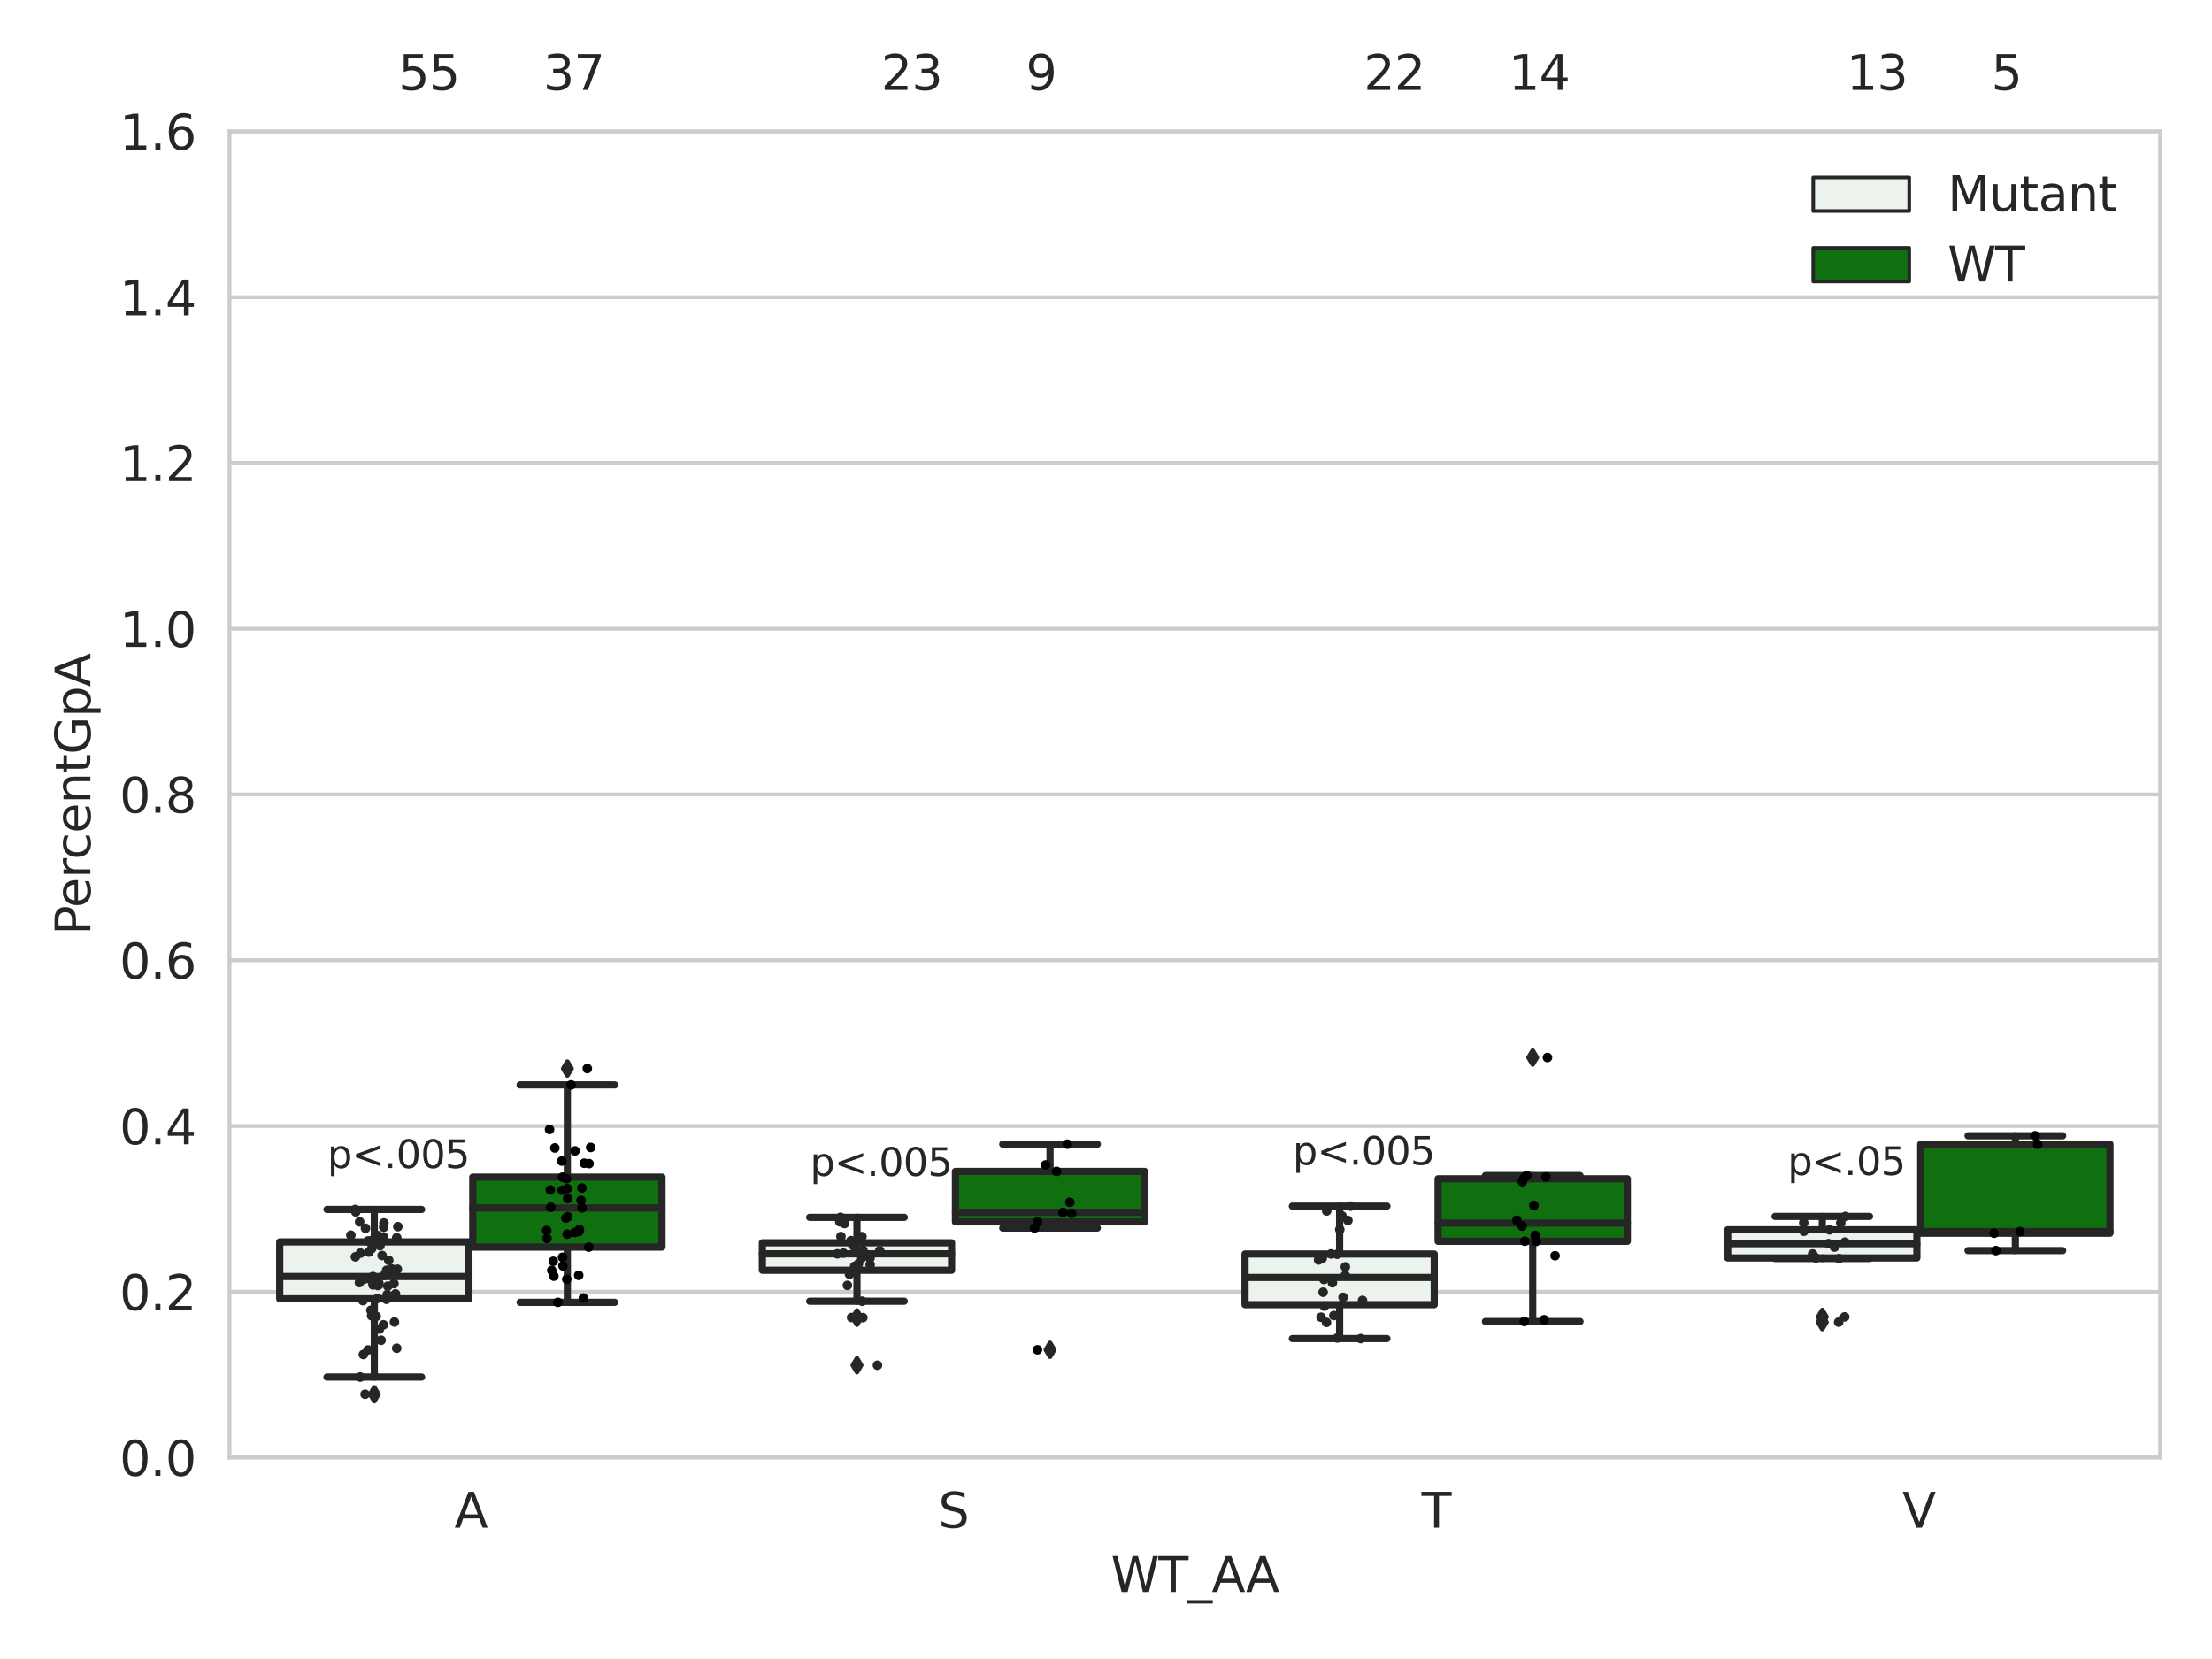 <?xml version="1.0" encoding="utf-8" standalone="no"?>
<!DOCTYPE svg PUBLIC "-//W3C//DTD SVG 1.1//EN"
  "http://www.w3.org/Graphics/SVG/1.1/DTD/svg11.dtd">
<svg xmlns:xlink="http://www.w3.org/1999/xlink" width="460.8pt" height="345.6pt" viewBox="0 0 460.8 345.6" xmlns="http://www.w3.org/2000/svg" version="1.1">
 <defs>
  <style type="text/css">*{stroke-linejoin: round; stroke-linecap: butt}</style>
 </defs>
 <g id="figure_1">
  <g id="patch_1">
   <path d="M 0 345.6 
L 460.8 345.6 
L 460.8 0 
L 0 0 
z
" style="fill: #ffffff"/>
  </g>
  <g id="axes_1">
   <g id="patch_2">
    <path d="M 47.81 303.64 
L 450 303.64 
L 450 27.364 
L 47.81 27.364 
z
" style="fill: #ffffff"/>
   </g>
   <g id="matplotlib.axis_1">
    <g id="xtick_1">
     <g id="text_1">
      <!-- A -->
      <g style="fill: #262626" transform="translate(94.663 318.238)scale(0.1 -0.1)">
       <defs>
        <path id="DejaVuSans-41" d="M 2188 4044 
L 1331 1722 
L 3047 1722 
L 2188 4044 
z
M 1831 4666 
L 2547 4666 
L 4325 0 
L 3669 0 
L 3244 1197 
L 1141 1197 
L 716 0 
L 50 0 
L 1831 4666 
z
" transform="scale(0.016)"/>
       </defs>
       <use xlink:href="#DejaVuSans-41"/>
      </g>
     </g>
    </g>
    <g id="xtick_2">
     <g id="text_2">
      <!-- S -->
      <g style="fill: #262626" transform="translate(195.457 318.238)scale(0.1 -0.1)">
       <defs>
        <path id="DejaVuSans-53" d="M 3425 4513 
L 3425 3897 
Q 3066 4069 2747 4153 
Q 2428 4238 2131 4238 
Q 1616 4238 1336 4038 
Q 1056 3838 1056 3469 
Q 1056 3159 1242 3001 
Q 1428 2844 1947 2747 
L 2328 2669 
Q 3034 2534 3370 2195 
Q 3706 1856 3706 1288 
Q 3706 609 3251 259 
Q 2797 -91 1919 -91 
Q 1588 -91 1214 -16 
Q 841 59 441 206 
L 441 856 
Q 825 641 1194 531 
Q 1563 422 1919 422 
Q 2459 422 2753 634 
Q 3047 847 3047 1241 
Q 3047 1584 2836 1778 
Q 2625 1972 2144 2069 
L 1759 2144 
Q 1053 2284 737 2584 
Q 422 2884 422 3419 
Q 422 4038 858 4394 
Q 1294 4750 2059 4750 
Q 2388 4750 2728 4690 
Q 3069 4631 3425 4513 
z
" transform="scale(0.016)"/>
       </defs>
       <use xlink:href="#DejaVuSans-53"/>
      </g>
     </g>
    </g>
    <g id="xtick_3">
     <g id="text_3">
      <!-- T -->
      <g style="fill: #262626" transform="translate(296.125 318.238)scale(0.1 -0.1)">
       <defs>
        <path id="DejaVuSans-54" d="M -19 4666 
L 3928 4666 
L 3928 4134 
L 2272 4134 
L 2272 0 
L 1638 0 
L 1638 4134 
L -19 4134 
L -19 4666 
z
" transform="scale(0.016)"/>
       </defs>
       <use xlink:href="#DejaVuSans-54"/>
      </g>
     </g>
    </g>
    <g id="xtick_4">
     <g id="text_4">
      <!-- V -->
      <g style="fill: #262626" transform="translate(396.306 318.238)scale(0.1 -0.1)">
       <defs>
        <path id="DejaVuSans-56" d="M 1831 0 
L 50 4666 
L 709 4666 
L 2188 738 
L 3669 4666 
L 4325 4666 
L 2547 0 
L 1831 0 
z
" transform="scale(0.016)"/>
       </defs>
       <use xlink:href="#DejaVuSans-56"/>
      </g>
     </g>
    </g>
    <g id="text_5">
     <!-- WT_AA -->
     <g style="fill: #262626" transform="translate(231.429 331.638)scale(0.1 -0.1)">
      <defs>
       <path id="DejaVuSans-57" d="M 213 4666 
L 850 4666 
L 1831 722 
L 2809 4666 
L 3519 4666 
L 4500 722 
L 5478 4666 
L 6119 4666 
L 4947 0 
L 4153 0 
L 3169 4050 
L 2175 0 
L 1381 0 
L 213 4666 
z
" transform="scale(0.016)"/>
       <path id="DejaVuSans-5f" d="M 3263 -1063 
L 3263 -1509 
L -63 -1509 
L -63 -1063 
L 3263 -1063 
z
" transform="scale(0.016)"/>
      </defs>
      <use xlink:href="#DejaVuSans-57"/>
      <use xlink:href="#DejaVuSans-54" x="98.877"/>
      <use xlink:href="#DejaVuSans-5f" x="159.961"/>
      <use xlink:href="#DejaVuSans-41" x="209.961"/>
      <use xlink:href="#DejaVuSans-41" x="281.119"/>
     </g>
    </g>
   </g>
   <g id="matplotlib.axis_2">
    <g id="ytick_1">
     <g id="line2d_1">
      <path d="M 47.81 303.64 
L 450 303.64 
" clip-path="url(#p9a61f84012)" style="fill: none; stroke: #cccccc; stroke-width: 0.8; stroke-linecap: round"/>
     </g>
     <g id="text_6">
      <!-- 0.0 -->
      <g style="fill: #262626" transform="translate(24.907 307.439)scale(0.1 -0.1)">
       <defs>
        <path id="DejaVuSans-30" d="M 2034 4250 
Q 1547 4250 1301 3770 
Q 1056 3291 1056 2328 
Q 1056 1369 1301 889 
Q 1547 409 2034 409 
Q 2525 409 2770 889 
Q 3016 1369 3016 2328 
Q 3016 3291 2770 3770 
Q 2525 4250 2034 4250 
z
M 2034 4750 
Q 2819 4750 3233 4129 
Q 3647 3509 3647 2328 
Q 3647 1150 3233 529 
Q 2819 -91 2034 -91 
Q 1250 -91 836 529 
Q 422 1150 422 2328 
Q 422 3509 836 4129 
Q 1250 4750 2034 4750 
z
" transform="scale(0.016)"/>
        <path id="DejaVuSans-2e" d="M 684 794 
L 1344 794 
L 1344 0 
L 684 0 
L 684 794 
z
" transform="scale(0.016)"/>
       </defs>
       <use xlink:href="#DejaVuSans-30"/>
       <use xlink:href="#DejaVuSans-2e" x="63.623"/>
       <use xlink:href="#DejaVuSans-30" x="95.41"/>
      </g>
     </g>
    </g>
    <g id="ytick_2">
     <g id="line2d_2">
      <path d="M 47.81 269.105 
L 450 269.105 
" clip-path="url(#p9a61f84012)" style="fill: none; stroke: #cccccc; stroke-width: 0.8; stroke-linecap: round"/>
     </g>
     <g id="text_7">
      <!-- 0.2 -->
      <g style="fill: #262626" transform="translate(24.907 272.905)scale(0.1 -0.1)">
       <defs>
        <path id="DejaVuSans-32" d="M 1228 531 
L 3431 531 
L 3431 0 
L 469 0 
L 469 531 
Q 828 903 1448 1529 
Q 2069 2156 2228 2338 
Q 2531 2678 2651 2914 
Q 2772 3150 2772 3378 
Q 2772 3750 2511 3984 
Q 2250 4219 1831 4219 
Q 1534 4219 1204 4116 
Q 875 4013 500 3803 
L 500 4441 
Q 881 4594 1212 4672 
Q 1544 4750 1819 4750 
Q 2544 4750 2975 4387 
Q 3406 4025 3406 3419 
Q 3406 3131 3298 2873 
Q 3191 2616 2906 2266 
Q 2828 2175 2409 1742 
Q 1991 1309 1228 531 
z
" transform="scale(0.016)"/>
       </defs>
       <use xlink:href="#DejaVuSans-30"/>
       <use xlink:href="#DejaVuSans-2e" x="63.623"/>
       <use xlink:href="#DejaVuSans-32" x="95.41"/>
      </g>
     </g>
    </g>
    <g id="ytick_3">
     <g id="line2d_3">
      <path d="M 47.81 234.571 
L 450 234.571 
" clip-path="url(#p9a61f84012)" style="fill: none; stroke: #cccccc; stroke-width: 0.8; stroke-linecap: round"/>
     </g>
     <g id="text_8">
      <!-- 0.4 -->
      <g style="fill: #262626" transform="translate(24.907 238.37)scale(0.1 -0.1)">
       <defs>
        <path id="DejaVuSans-34" d="M 2419 4116 
L 825 1625 
L 2419 1625 
L 2419 4116 
z
M 2253 4666 
L 3047 4666 
L 3047 1625 
L 3713 1625 
L 3713 1100 
L 3047 1100 
L 3047 0 
L 2419 0 
L 2419 1100 
L 313 1100 
L 313 1709 
L 2253 4666 
z
" transform="scale(0.016)"/>
       </defs>
       <use xlink:href="#DejaVuSans-30"/>
       <use xlink:href="#DejaVuSans-2e" x="63.623"/>
       <use xlink:href="#DejaVuSans-34" x="95.41"/>
      </g>
     </g>
    </g>
    <g id="ytick_4">
     <g id="line2d_4">
      <path d="M 47.81 200.036 
L 450 200.036 
" clip-path="url(#p9a61f84012)" style="fill: none; stroke: #cccccc; stroke-width: 0.8; stroke-linecap: round"/>
     </g>
     <g id="text_9">
      <!-- 0.6 -->
      <g style="fill: #262626" transform="translate(24.907 203.836)scale(0.1 -0.1)">
       <defs>
        <path id="DejaVuSans-36" d="M 2113 2584 
Q 1688 2584 1439 2293 
Q 1191 2003 1191 1497 
Q 1191 994 1439 701 
Q 1688 409 2113 409 
Q 2538 409 2786 701 
Q 3034 994 3034 1497 
Q 3034 2003 2786 2293 
Q 2538 2584 2113 2584 
z
M 3366 4563 
L 3366 3988 
Q 3128 4100 2886 4159 
Q 2644 4219 2406 4219 
Q 1781 4219 1451 3797 
Q 1122 3375 1075 2522 
Q 1259 2794 1537 2939 
Q 1816 3084 2150 3084 
Q 2853 3084 3261 2657 
Q 3669 2231 3669 1497 
Q 3669 778 3244 343 
Q 2819 -91 2113 -91 
Q 1303 -91 875 529 
Q 447 1150 447 2328 
Q 447 3434 972 4092 
Q 1497 4750 2381 4750 
Q 2619 4750 2861 4703 
Q 3103 4656 3366 4563 
z
" transform="scale(0.016)"/>
       </defs>
       <use xlink:href="#DejaVuSans-30"/>
       <use xlink:href="#DejaVuSans-2e" x="63.623"/>
       <use xlink:href="#DejaVuSans-36" x="95.41"/>
      </g>
     </g>
    </g>
    <g id="ytick_5">
     <g id="line2d_5">
      <path d="M 47.81 165.502 
L 450 165.502 
" clip-path="url(#p9a61f84012)" style="fill: none; stroke: #cccccc; stroke-width: 0.8; stroke-linecap: round"/>
     </g>
     <g id="text_10">
      <!-- 0.8 -->
      <g style="fill: #262626" transform="translate(24.907 169.301)scale(0.1 -0.1)">
       <defs>
        <path id="DejaVuSans-38" d="M 2034 2216 
Q 1584 2216 1326 1975 
Q 1069 1734 1069 1313 
Q 1069 891 1326 650 
Q 1584 409 2034 409 
Q 2484 409 2743 651 
Q 3003 894 3003 1313 
Q 3003 1734 2745 1975 
Q 2488 2216 2034 2216 
z
M 1403 2484 
Q 997 2584 770 2862 
Q 544 3141 544 3541 
Q 544 4100 942 4425 
Q 1341 4750 2034 4750 
Q 2731 4750 3128 4425 
Q 3525 4100 3525 3541 
Q 3525 3141 3298 2862 
Q 3072 2584 2669 2484 
Q 3125 2378 3379 2068 
Q 3634 1759 3634 1313 
Q 3634 634 3220 271 
Q 2806 -91 2034 -91 
Q 1263 -91 848 271 
Q 434 634 434 1313 
Q 434 1759 690 2068 
Q 947 2378 1403 2484 
z
M 1172 3481 
Q 1172 3119 1398 2916 
Q 1625 2713 2034 2713 
Q 2441 2713 2670 2916 
Q 2900 3119 2900 3481 
Q 2900 3844 2670 4047 
Q 2441 4250 2034 4250 
Q 1625 4250 1398 4047 
Q 1172 3844 1172 3481 
z
" transform="scale(0.016)"/>
       </defs>
       <use xlink:href="#DejaVuSans-30"/>
       <use xlink:href="#DejaVuSans-2e" x="63.623"/>
       <use xlink:href="#DejaVuSans-38" x="95.41"/>
      </g>
     </g>
    </g>
    <g id="ytick_6">
     <g id="line2d_6">
      <path d="M 47.81 130.967 
L 450 130.967 
" clip-path="url(#p9a61f84012)" style="fill: none; stroke: #cccccc; stroke-width: 0.8; stroke-linecap: round"/>
     </g>
     <g id="text_11">
      <!-- 1.0 -->
      <g style="fill: #262626" transform="translate(24.907 134.767)scale(0.1 -0.1)">
       <defs>
        <path id="DejaVuSans-31" d="M 794 531 
L 1825 531 
L 1825 4091 
L 703 3866 
L 703 4441 
L 1819 4666 
L 2450 4666 
L 2450 531 
L 3481 531 
L 3481 0 
L 794 0 
L 794 531 
z
" transform="scale(0.016)"/>
       </defs>
       <use xlink:href="#DejaVuSans-31"/>
       <use xlink:href="#DejaVuSans-2e" x="63.623"/>
       <use xlink:href="#DejaVuSans-30" x="95.41"/>
      </g>
     </g>
    </g>
    <g id="ytick_7">
     <g id="line2d_7">
      <path d="M 47.81 96.433 
L 450 96.433 
" clip-path="url(#p9a61f84012)" style="fill: none; stroke: #cccccc; stroke-width: 0.8; stroke-linecap: round"/>
     </g>
     <g id="text_12">
      <!-- 1.2 -->
      <g style="fill: #262626" transform="translate(24.907 100.232)scale(0.1 -0.1)">
       <use xlink:href="#DejaVuSans-31"/>
       <use xlink:href="#DejaVuSans-2e" x="63.623"/>
       <use xlink:href="#DejaVuSans-32" x="95.41"/>
      </g>
     </g>
    </g>
    <g id="ytick_8">
     <g id="line2d_8">
      <path d="M 47.81 61.898 
L 450 61.898 
" clip-path="url(#p9a61f84012)" style="fill: none; stroke: #cccccc; stroke-width: 0.8; stroke-linecap: round"/>
     </g>
     <g id="text_13">
      <!-- 1.4 -->
      <g style="fill: #262626" transform="translate(24.907 65.698)scale(0.1 -0.1)">
       <use xlink:href="#DejaVuSans-31"/>
       <use xlink:href="#DejaVuSans-2e" x="63.623"/>
       <use xlink:href="#DejaVuSans-34" x="95.41"/>
      </g>
     </g>
    </g>
    <g id="ytick_9">
     <g id="line2d_9">
      <path d="M 47.81 27.364 
L 450 27.364 
" clip-path="url(#p9a61f84012)" style="fill: none; stroke: #cccccc; stroke-width: 0.8; stroke-linecap: round"/>
     </g>
     <g id="text_14">
      <!-- 1.6 -->
      <g style="fill: #262626" transform="translate(24.907 31.163)scale(0.1 -0.1)">
       <use xlink:href="#DejaVuSans-31"/>
       <use xlink:href="#DejaVuSans-2e" x="63.623"/>
       <use xlink:href="#DejaVuSans-36" x="95.41"/>
      </g>
     </g>
    </g>
    <g id="text_15">
     <!-- PercentGpA -->
     <g style="fill: #262626" transform="translate(18.827 194.779)rotate(-90)scale(0.1 -0.1)">
      <defs>
       <path id="DejaVuSans-50" d="M 1259 4147 
L 1259 2394 
L 2053 2394 
Q 2494 2394 2734 2622 
Q 2975 2850 2975 3272 
Q 2975 3691 2734 3919 
Q 2494 4147 2053 4147 
L 1259 4147 
z
M 628 4666 
L 2053 4666 
Q 2838 4666 3239 4311 
Q 3641 3956 3641 3272 
Q 3641 2581 3239 2228 
Q 2838 1875 2053 1875 
L 1259 1875 
L 1259 0 
L 628 0 
L 628 4666 
z
" transform="scale(0.016)"/>
       <path id="DejaVuSans-65" d="M 3597 1894 
L 3597 1613 
L 953 1613 
Q 991 1019 1311 708 
Q 1631 397 2203 397 
Q 2534 397 2845 478 
Q 3156 559 3463 722 
L 3463 178 
Q 3153 47 2828 -22 
Q 2503 -91 2169 -91 
Q 1331 -91 842 396 
Q 353 884 353 1716 
Q 353 2575 817 3079 
Q 1281 3584 2069 3584 
Q 2775 3584 3186 3129 
Q 3597 2675 3597 1894 
z
M 3022 2063 
Q 3016 2534 2758 2815 
Q 2500 3097 2075 3097 
Q 1594 3097 1305 2825 
Q 1016 2553 972 2059 
L 3022 2063 
z
" transform="scale(0.016)"/>
       <path id="DejaVuSans-72" d="M 2631 2963 
Q 2534 3019 2420 3045 
Q 2306 3072 2169 3072 
Q 1681 3072 1420 2755 
Q 1159 2438 1159 1844 
L 1159 0 
L 581 0 
L 581 3500 
L 1159 3500 
L 1159 2956 
Q 1341 3275 1631 3429 
Q 1922 3584 2338 3584 
Q 2397 3584 2469 3576 
Q 2541 3569 2628 3553 
L 2631 2963 
z
" transform="scale(0.016)"/>
       <path id="DejaVuSans-63" d="M 3122 3366 
L 3122 2828 
Q 2878 2963 2633 3030 
Q 2388 3097 2138 3097 
Q 1578 3097 1268 2742 
Q 959 2388 959 1747 
Q 959 1106 1268 751 
Q 1578 397 2138 397 
Q 2388 397 2633 464 
Q 2878 531 3122 666 
L 3122 134 
Q 2881 22 2623 -34 
Q 2366 -91 2075 -91 
Q 1284 -91 818 406 
Q 353 903 353 1747 
Q 353 2603 823 3093 
Q 1294 3584 2113 3584 
Q 2378 3584 2631 3529 
Q 2884 3475 3122 3366 
z
" transform="scale(0.016)"/>
       <path id="DejaVuSans-6e" d="M 3513 2113 
L 3513 0 
L 2938 0 
L 2938 2094 
Q 2938 2591 2744 2837 
Q 2550 3084 2163 3084 
Q 1697 3084 1428 2787 
Q 1159 2491 1159 1978 
L 1159 0 
L 581 0 
L 581 3500 
L 1159 3500 
L 1159 2956 
Q 1366 3272 1645 3428 
Q 1925 3584 2291 3584 
Q 2894 3584 3203 3211 
Q 3513 2838 3513 2113 
z
" transform="scale(0.016)"/>
       <path id="DejaVuSans-74" d="M 1172 4494 
L 1172 3500 
L 2356 3500 
L 2356 3053 
L 1172 3053 
L 1172 1153 
Q 1172 725 1289 603 
Q 1406 481 1766 481 
L 2356 481 
L 2356 0 
L 1766 0 
Q 1100 0 847 248 
Q 594 497 594 1153 
L 594 3053 
L 172 3053 
L 172 3500 
L 594 3500 
L 594 4494 
L 1172 4494 
z
" transform="scale(0.016)"/>
       <path id="DejaVuSans-47" d="M 3809 666 
L 3809 1919 
L 2778 1919 
L 2778 2438 
L 4434 2438 
L 4434 434 
Q 4069 175 3628 42 
Q 3188 -91 2688 -91 
Q 1594 -91 976 548 
Q 359 1188 359 2328 
Q 359 3472 976 4111 
Q 1594 4750 2688 4750 
Q 3144 4750 3555 4637 
Q 3966 4525 4313 4306 
L 4313 3634 
Q 3963 3931 3569 4081 
Q 3175 4231 2741 4231 
Q 1884 4231 1454 3753 
Q 1025 3275 1025 2328 
Q 1025 1384 1454 906 
Q 1884 428 2741 428 
Q 3075 428 3337 486 
Q 3600 544 3809 666 
z
" transform="scale(0.016)"/>
       <path id="DejaVuSans-70" d="M 1159 525 
L 1159 -1331 
L 581 -1331 
L 581 3500 
L 1159 3500 
L 1159 2969 
Q 1341 3281 1617 3432 
Q 1894 3584 2278 3584 
Q 2916 3584 3314 3078 
Q 3713 2572 3713 1747 
Q 3713 922 3314 415 
Q 2916 -91 2278 -91 
Q 1894 -91 1617 61 
Q 1341 213 1159 525 
z
M 3116 1747 
Q 3116 2381 2855 2742 
Q 2594 3103 2138 3103 
Q 1681 3103 1420 2742 
Q 1159 2381 1159 1747 
Q 1159 1113 1420 752 
Q 1681 391 2138 391 
Q 2594 391 2855 752 
Q 3116 1113 3116 1747 
z
" transform="scale(0.016)"/>
      </defs>
      <use xlink:href="#DejaVuSans-50"/>
      <use xlink:href="#DejaVuSans-65" x="56.678"/>
      <use xlink:href="#DejaVuSans-72" x="118.201"/>
      <use xlink:href="#DejaVuSans-63" x="157.064"/>
      <use xlink:href="#DejaVuSans-65" x="212.045"/>
      <use xlink:href="#DejaVuSans-6e" x="273.568"/>
      <use xlink:href="#DejaVuSans-74" x="336.947"/>
      <use xlink:href="#DejaVuSans-47" x="376.156"/>
      <use xlink:href="#DejaVuSans-70" x="453.646"/>
      <use xlink:href="#DejaVuSans-41" x="517.123"/>
     </g>
    </g>
   </g>
   <g id="patch_3">
    <path d="M 58.267 270.567 
L 97.682 270.567 
L 97.682 258.711 
L 58.267 258.711 
L 58.267 270.567 
z
" clip-path="url(#p9a61f84012)" style="fill: #ecf2ec; stroke: #262626; stroke-width: 1.5; stroke-linejoin: miter"/>
   </g>
   <g id="patch_4">
    <path d="M 98.486 259.787 
L 137.901 259.787 
L 137.901 245.219 
L 98.486 245.219 
L 98.486 259.787 
z
" clip-path="url(#p9a61f84012)" style="fill: #107010; stroke: #262626; stroke-width: 1.5; stroke-linejoin: miter"/>
   </g>
   <g id="patch_5">
    <path d="M 158.814 264.622 
L 198.229 264.622 
L 198.229 258.898 
L 158.814 258.898 
L 158.814 264.622 
z
" clip-path="url(#p9a61f84012)" style="fill: #ecf2ec; stroke: #262626; stroke-width: 1.5; stroke-linejoin: miter"/>
   </g>
   <g id="patch_6">
    <path d="M 199.033 254.545 
L 238.448 254.545 
L 238.448 244.027 
L 199.033 244.027 
L 199.033 254.545 
z
" clip-path="url(#p9a61f84012)" style="fill: #107010; stroke: #262626; stroke-width: 1.5; stroke-linejoin: miter"/>
   </g>
   <g id="patch_7">
    <path d="M 259.362 271.788 
L 298.777 271.788 
L 298.777 261.23 
L 259.362 261.23 
L 259.362 271.788 
z
" clip-path="url(#p9a61f84012)" style="fill: #ecf2ec; stroke: #262626; stroke-width: 1.5; stroke-linejoin: miter"/>
   </g>
   <g id="patch_8">
    <path d="M 299.581 258.592 
L 338.996 258.592 
L 338.996 245.562 
L 299.581 245.562 
L 299.581 258.592 
z
" clip-path="url(#p9a61f84012)" style="fill: #107010; stroke: #262626; stroke-width: 1.5; stroke-linejoin: miter"/>
   </g>
   <g id="patch_9">
    <path d="M 359.909 262.05 
L 399.324 262.05 
L 399.324 256.189 
L 359.909 256.189 
L 359.909 262.05 
z
" clip-path="url(#p9a61f84012)" style="fill: #ecf2ec; stroke: #262626; stroke-width: 1.5; stroke-linejoin: miter"/>
   </g>
   <g id="patch_10">
    <path d="M 400.128 256.905 
L 439.543 256.905 
L 439.543 238.35 
L 400.128 238.35 
L 400.128 256.905 
z
" clip-path="url(#p9a61f84012)" style="fill: #107010; stroke: #262626; stroke-width: 1.5; stroke-linejoin: miter"/>
   </g>
   <g id="patch_11">
    <path d="M 98.084 303.64 
L 98.084 303.64 
L 98.084 303.64 
L 98.084 303.64 
z
" clip-path="url(#p9a61f84012)" style="fill: #ecf2ec; stroke: #262626; stroke-width: 0.75; stroke-linejoin: miter"/>
   </g>
   <g id="patch_12">
    <path d="M 98.084 303.64 
L 98.084 303.64 
L 98.084 303.64 
L 98.084 303.64 
z
" clip-path="url(#p9a61f84012)" style="fill: #107010; stroke: #262626; stroke-width: 0.75; stroke-linejoin: miter"/>
   </g>
   <g id="PathCollection_1"/>
   <g id="PathCollection_2"/>
   <g id="line2d_10">
    <path d="M 77.974 270.567 
L 77.974 286.869 
" clip-path="url(#p9a61f84012)" style="fill: none; stroke: #262626; stroke-width: 1.5; stroke-linecap: round"/>
   </g>
   <g id="line2d_11">
    <path d="M 77.974 258.711 
L 77.974 251.957 
" clip-path="url(#p9a61f84012)" style="fill: none; stroke: #262626; stroke-width: 1.5; stroke-linecap: round"/>
   </g>
   <g id="line2d_12">
    <path d="M 68.121 286.869 
L 87.828 286.869 
" clip-path="url(#p9a61f84012)" style="fill: none; stroke: #262626; stroke-width: 1.5; stroke-linecap: round"/>
   </g>
   <g id="line2d_13">
    <path d="M 68.121 251.957 
L 87.828 251.957 
" clip-path="url(#p9a61f84012)" style="fill: none; stroke: #262626; stroke-width: 1.5; stroke-linecap: round"/>
   </g>
   <g id="line2d_14">
    <defs>
     <path id="m1d3b6e17e4" d="M -0 1.414 
L 0.849 0 
L 0 -1.414 
L -0.849 -0 
z
" style="stroke: #262626; stroke-linejoin: miter"/>
    </defs>
    <g clip-path="url(#p9a61f84012)">
     <use xlink:href="#m1d3b6e17e4" x="77.974" y="290.449" style="fill: #262626; stroke: #262626; stroke-linejoin: miter"/>
    </g>
   </g>
   <g id="line2d_15">
    <path d="M 118.193 259.787 
L 118.193 271.3 
" clip-path="url(#p9a61f84012)" style="fill: none; stroke: #262626; stroke-width: 1.5; stroke-linecap: round"/>
   </g>
   <g id="line2d_16">
    <path d="M 118.193 245.219 
L 118.193 226.005 
" clip-path="url(#p9a61f84012)" style="fill: none; stroke: #262626; stroke-width: 1.5; stroke-linecap: round"/>
   </g>
   <g id="line2d_17">
    <path d="M 108.34 271.3 
L 128.047 271.3 
" clip-path="url(#p9a61f84012)" style="fill: none; stroke: #262626; stroke-width: 1.5; stroke-linecap: round"/>
   </g>
   <g id="line2d_18">
    <path d="M 108.34 226.005 
L 128.047 226.005 
" clip-path="url(#p9a61f84012)" style="fill: none; stroke: #262626; stroke-width: 1.5; stroke-linecap: round"/>
   </g>
   <g id="line2d_19">
    <g clip-path="url(#p9a61f84012)">
     <use xlink:href="#m1d3b6e17e4" x="118.193" y="222.603" style="fill: #262626; stroke: #262626; stroke-linejoin: miter"/>
    </g>
   </g>
   <g id="line2d_20">
    <path d="M 178.522 264.622 
L 178.522 271.067 
" clip-path="url(#p9a61f84012)" style="fill: none; stroke: #262626; stroke-width: 1.5; stroke-linecap: round"/>
   </g>
   <g id="line2d_21">
    <path d="M 178.522 258.898 
L 178.522 253.595 
" clip-path="url(#p9a61f84012)" style="fill: none; stroke: #262626; stroke-width: 1.5; stroke-linecap: round"/>
   </g>
   <g id="line2d_22">
    <path d="M 168.668 271.067 
L 188.375 271.067 
" clip-path="url(#p9a61f84012)" style="fill: none; stroke: #262626; stroke-width: 1.5; stroke-linecap: round"/>
   </g>
   <g id="line2d_23">
    <path d="M 168.668 253.595 
L 188.375 253.595 
" clip-path="url(#p9a61f84012)" style="fill: none; stroke: #262626; stroke-width: 1.5; stroke-linecap: round"/>
   </g>
   <g id="line2d_24">
    <g clip-path="url(#p9a61f84012)">
     <use xlink:href="#m1d3b6e17e4" x="178.522" y="284.405" style="fill: #262626; stroke: #262626; stroke-linejoin: miter"/>
     <use xlink:href="#m1d3b6e17e4" x="178.522" y="274.464" style="fill: #262626; stroke: #262626; stroke-linejoin: miter"/>
     <use xlink:href="#m1d3b6e17e4" x="178.522" y="274.489" style="fill: #262626; stroke: #262626; stroke-linejoin: miter"/>
    </g>
   </g>
   <g id="line2d_25">
    <path d="M 218.741 254.545 
L 218.741 255.822 
" clip-path="url(#p9a61f84012)" style="fill: none; stroke: #262626; stroke-width: 1.5; stroke-linecap: round"/>
   </g>
   <g id="line2d_26">
    <path d="M 218.741 244.027 
L 218.741 238.354 
" clip-path="url(#p9a61f84012)" style="fill: none; stroke: #262626; stroke-width: 1.5; stroke-linecap: round"/>
   </g>
   <g id="line2d_27">
    <path d="M 208.887 255.822 
L 228.594 255.822 
" clip-path="url(#p9a61f84012)" style="fill: none; stroke: #262626; stroke-width: 1.5; stroke-linecap: round"/>
   </g>
   <g id="line2d_28">
    <path d="M 208.887 238.354 
L 228.594 238.354 
" clip-path="url(#p9a61f84012)" style="fill: none; stroke: #262626; stroke-width: 1.5; stroke-linecap: round"/>
   </g>
   <g id="line2d_29">
    <g clip-path="url(#p9a61f84012)">
     <use xlink:href="#m1d3b6e17e4" x="218.741" y="281.186" style="fill: #262626; stroke: #262626; stroke-linejoin: miter"/>
    </g>
   </g>
   <g id="line2d_30">
    <path d="M 279.069 271.788 
L 279.069 278.851 
" clip-path="url(#p9a61f84012)" style="fill: none; stroke: #262626; stroke-width: 1.5; stroke-linecap: round"/>
   </g>
   <g id="line2d_31">
    <path d="M 279.069 261.23 
L 279.069 251.261 
" clip-path="url(#p9a61f84012)" style="fill: none; stroke: #262626; stroke-width: 1.5; stroke-linecap: round"/>
   </g>
   <g id="line2d_32">
    <path d="M 269.216 278.851 
L 288.923 278.851 
" clip-path="url(#p9a61f84012)" style="fill: none; stroke: #262626; stroke-width: 1.5; stroke-linecap: round"/>
   </g>
   <g id="line2d_33">
    <path d="M 269.216 251.261 
L 288.923 251.261 
" clip-path="url(#p9a61f84012)" style="fill: none; stroke: #262626; stroke-width: 1.5; stroke-linecap: round"/>
   </g>
   <g id="line2d_34"/>
   <g id="line2d_35">
    <path d="M 319.288 258.592 
L 319.288 275.297 
" clip-path="url(#p9a61f84012)" style="fill: none; stroke: #262626; stroke-width: 1.5; stroke-linecap: round"/>
   </g>
   <g id="line2d_36">
    <path d="M 319.288 245.562 
L 319.288 244.894 
" clip-path="url(#p9a61f84012)" style="fill: none; stroke: #262626; stroke-width: 1.5; stroke-linecap: round"/>
   </g>
   <g id="line2d_37">
    <path d="M 309.435 275.297 
L 329.142 275.297 
" clip-path="url(#p9a61f84012)" style="fill: none; stroke: #262626; stroke-width: 1.5; stroke-linecap: round"/>
   </g>
   <g id="line2d_38">
    <path d="M 309.435 244.894 
L 329.142 244.894 
" clip-path="url(#p9a61f84012)" style="fill: none; stroke: #262626; stroke-width: 1.5; stroke-linecap: round"/>
   </g>
   <g id="line2d_39">
    <g clip-path="url(#p9a61f84012)">
     <use xlink:href="#m1d3b6e17e4" x="319.288" y="220.3" style="fill: #262626; stroke: #262626; stroke-linejoin: miter"/>
    </g>
   </g>
   <g id="line2d_40">
    <path d="M 379.617 262.05 
L 379.617 262.181 
" clip-path="url(#p9a61f84012)" style="fill: none; stroke: #262626; stroke-width: 1.5; stroke-linecap: round"/>
   </g>
   <g id="line2d_41">
    <path d="M 379.617 256.189 
L 379.617 253.407 
" clip-path="url(#p9a61f84012)" style="fill: none; stroke: #262626; stroke-width: 1.5; stroke-linecap: round"/>
   </g>
   <g id="line2d_42">
    <path d="M 369.763 262.181 
L 389.47 262.181 
" clip-path="url(#p9a61f84012)" style="fill: none; stroke: #262626; stroke-width: 1.5; stroke-linecap: round"/>
   </g>
   <g id="line2d_43">
    <path d="M 369.763 253.407 
L 389.47 253.407 
" clip-path="url(#p9a61f84012)" style="fill: none; stroke: #262626; stroke-width: 1.5; stroke-linecap: round"/>
   </g>
   <g id="line2d_44">
    <g clip-path="url(#p9a61f84012)">
     <use xlink:href="#m1d3b6e17e4" x="379.617" y="275.43" style="fill: #262626; stroke: #262626; stroke-linejoin: miter"/>
     <use xlink:href="#m1d3b6e17e4" x="379.617" y="274.332" style="fill: #262626; stroke: #262626; stroke-linejoin: miter"/>
    </g>
   </g>
   <g id="line2d_45">
    <path d="M 419.836 256.905 
L 419.836 260.522 
" clip-path="url(#p9a61f84012)" style="fill: none; stroke: #262626; stroke-width: 1.5; stroke-linecap: round"/>
   </g>
   <g id="line2d_46">
    <path d="M 419.836 238.35 
L 419.836 236.606 
" clip-path="url(#p9a61f84012)" style="fill: none; stroke: #262626; stroke-width: 1.5; stroke-linecap: round"/>
   </g>
   <g id="line2d_47">
    <path d="M 409.982 260.522 
L 429.689 260.522 
" clip-path="url(#p9a61f84012)" style="fill: none; stroke: #262626; stroke-width: 1.5; stroke-linecap: round"/>
   </g>
   <g id="line2d_48">
    <path d="M 409.982 236.606 
L 429.689 236.606 
" clip-path="url(#p9a61f84012)" style="fill: none; stroke: #262626; stroke-width: 1.5; stroke-linecap: round"/>
   </g>
   <g id="line2d_49"/>
   <g id="line2d_50">
    <path d="M 58.267 265.93 
L 97.682 265.93 
" clip-path="url(#p9a61f84012)" style="fill: none; stroke: #262626; stroke-width: 1.5; stroke-linecap: round"/>
   </g>
   <g id="line2d_51">
    <path d="M 98.486 251.631 
L 137.901 251.631 
" clip-path="url(#p9a61f84012)" style="fill: none; stroke: #262626; stroke-width: 1.5; stroke-linecap: round"/>
   </g>
   <g id="line2d_52">
    <path d="M 158.814 261.192 
L 198.229 261.192 
" clip-path="url(#p9a61f84012)" style="fill: none; stroke: #262626; stroke-width: 1.5; stroke-linecap: round"/>
   </g>
   <g id="line2d_53">
    <path d="M 199.033 252.56 
L 238.448 252.56 
" clip-path="url(#p9a61f84012)" style="fill: none; stroke: #262626; stroke-width: 1.5; stroke-linecap: round"/>
   </g>
   <g id="line2d_54">
    <path d="M 259.362 266.117 
L 298.777 266.117 
" clip-path="url(#p9a61f84012)" style="fill: none; stroke: #262626; stroke-width: 1.5; stroke-linecap: round"/>
   </g>
   <g id="line2d_55">
    <path d="M 299.581 254.809 
L 338.996 254.809 
" clip-path="url(#p9a61f84012)" style="fill: none; stroke: #262626; stroke-width: 1.5; stroke-linecap: round"/>
   </g>
   <g id="line2d_56">
    <path d="M 359.909 259.077 
L 399.324 259.077 
" clip-path="url(#p9a61f84012)" style="fill: none; stroke: #262626; stroke-width: 1.5; stroke-linecap: round"/>
   </g>
   <g id="line2d_57">
    <path d="M 400.128 256.554 
L 439.543 256.554 
" clip-path="url(#p9a61f84012)" style="fill: none; stroke: #262626; stroke-width: 1.5; stroke-linecap: round"/>
   </g>
   <g id="patch_13">
    <path d="M 47.81 303.64 
L 47.81 27.364 
" style="fill: none; stroke: #cccccc; stroke-width: 0.8; stroke-linejoin: miter; stroke-linecap: square"/>
   </g>
   <g id="patch_14">
    <path d="M 450 303.64 
L 450 27.364 
" style="fill: none; stroke: #cccccc; stroke-width: 0.8; stroke-linejoin: miter; stroke-linecap: square"/>
   </g>
   <g id="patch_15">
    <path d="M 47.81 303.64 
L 450 303.64 
" style="fill: none; stroke: #cccccc; stroke-width: 0.8; stroke-linejoin: miter; stroke-linecap: square"/>
   </g>
   <g id="patch_16">
    <path d="M 47.81 27.364 
L 450 27.364 
" style="fill: none; stroke: #cccccc; stroke-width: 0.8; stroke-linejoin: miter; stroke-linecap: square"/>
   </g>
   <g id="PathCollection_3">
    <defs>
     <path id="C0_0_d8643d7a7a" d="M 0 1 
C 0.265 1 0.52 0.895 0.707 0.707 
C 0.895 0.52 1 0.265 1 -0 
C 1 -0.265 0.895 -0.52 0.707 -0.707 
C 0.52 -0.895 0.265 -1 0 -1 
C -0.265 -1 -0.52 -0.895 -0.707 -0.707 
C -0.895 -0.52 -1 -0.265 -1 0 
C -1 0.265 -0.895 0.52 -0.707 0.707 
C -0.52 0.895 -0.265 1 0 1 
z
"/>
    </defs>
    <g clip-path="url(#p9a61f84012)">
     <use xlink:href="#C0_0_d8643d7a7a" x="74.012" y="251.957" style="fill: #262626"/>
    </g>
    <g clip-path="url(#p9a61f84012)">
     <use xlink:href="#C0_0_d8643d7a7a" x="78.374" y="274.219" style="fill: #262626"/>
    </g>
    <g clip-path="url(#p9a61f84012)">
     <use xlink:href="#C0_0_d8643d7a7a" x="77.685" y="265.93" style="fill: #262626"/>
    </g>
    <g clip-path="url(#p9a61f84012)">
     <use xlink:href="#C0_0_d8643d7a7a" x="79.154" y="259.493" style="fill: #262626"/>
    </g>
    <g clip-path="url(#p9a61f84012)">
     <use xlink:href="#C0_0_d8643d7a7a" x="80.539" y="264.63" style="fill: #262626"/>
    </g>
    <g clip-path="url(#p9a61f84012)">
     <use xlink:href="#C0_0_d8643d7a7a" x="78.722" y="258.906" style="fill: #262626"/>
    </g>
    <g clip-path="url(#p9a61f84012)">
     <use xlink:href="#C0_0_d8643d7a7a" x="78.684" y="270.469" style="fill: #262626"/>
    </g>
    <g clip-path="url(#p9a61f84012)">
     <use xlink:href="#C0_0_d8643d7a7a" x="79.6" y="261.547" style="fill: #262626"/>
    </g>
    <g clip-path="url(#p9a61f84012)">
     <use xlink:href="#C0_0_d8643d7a7a" x="79.977" y="254.767" style="fill: #262626"/>
    </g>
    <g clip-path="url(#p9a61f84012)">
     <use xlink:href="#C0_0_d8643d7a7a" x="77.259" y="272.953" style="fill: #262626"/>
    </g>
    <g clip-path="url(#p9a61f84012)">
     <use xlink:href="#C0_0_d8643d7a7a" x="75.044" y="286.869" style="fill: #262626"/>
    </g>
    <g clip-path="url(#p9a61f84012)">
     <use xlink:href="#C0_0_d8643d7a7a" x="75.607" y="270.942" style="fill: #262626"/>
    </g>
    <g clip-path="url(#p9a61f84012)">
     <use xlink:href="#C0_0_d8643d7a7a" x="79.038" y="276.868" style="fill: #262626"/>
    </g>
    <g clip-path="url(#p9a61f84012)">
     <use xlink:href="#C0_0_d8643d7a7a" x="78.532" y="267.075" style="fill: #262626"/>
    </g>
    <g clip-path="url(#p9a61f84012)">
     <use xlink:href="#C0_0_d8643d7a7a" x="76.056" y="290.449" style="fill: #262626"/>
    </g>
    <g clip-path="url(#p9a61f84012)">
     <use xlink:href="#C0_0_d8643d7a7a" x="77.446" y="260.086" style="fill: #262626"/>
    </g>
    <g clip-path="url(#p9a61f84012)">
     <use xlink:href="#C0_0_d8643d7a7a" x="77.43" y="266.783" style="fill: #262626"/>
    </g>
    <g clip-path="url(#p9a61f84012)">
     <use xlink:href="#C0_0_d8643d7a7a" x="82.626" y="258.111" style="fill: #262626"/>
    </g>
    <g clip-path="url(#p9a61f84012)">
     <use xlink:href="#C0_0_d8643d7a7a" x="82.639" y="280.861" style="fill: #262626"/>
    </g>
    <g clip-path="url(#p9a61f84012)">
     <use xlink:href="#C0_0_d8643d7a7a" x="74.922" y="254.535" style="fill: #262626"/>
    </g>
    <g clip-path="url(#p9a61f84012)">
     <use xlink:href="#C0_0_d8643d7a7a" x="75.097" y="261.05" style="fill: #262626"/>
    </g>
    <g clip-path="url(#p9a61f84012)">
     <use xlink:href="#C0_0_d8643d7a7a" x="76.665" y="281.219" style="fill: #262626"/>
    </g>
    <g clip-path="url(#p9a61f84012)">
     <use xlink:href="#C0_0_d8643d7a7a" x="79.877" y="275.988" style="fill: #262626"/>
    </g>
    <g clip-path="url(#p9a61f84012)">
     <use xlink:href="#C0_0_d8643d7a7a" x="76.849" y="260.825" style="fill: #262626"/>
    </g>
    <g clip-path="url(#p9a61f84012)">
     <use xlink:href="#C0_0_d8643d7a7a" x="81.603" y="264.352" style="fill: #262626"/>
    </g>
    <g clip-path="url(#p9a61f84012)">
     <use xlink:href="#C0_0_d8643d7a7a" x="77.315" y="258.453" style="fill: #262626"/>
    </g>
    <g clip-path="url(#p9a61f84012)">
     <use xlink:href="#C0_0_d8643d7a7a" x="77.412" y="274.091" style="fill: #262626"/>
    </g>
    <g clip-path="url(#p9a61f84012)">
     <use xlink:href="#C0_0_d8643d7a7a" x="78.708" y="257.395" style="fill: #262626"/>
    </g>
    <g clip-path="url(#p9a61f84012)">
     <use xlink:href="#C0_0_d8643d7a7a" x="80.487" y="270.665" style="fill: #262626"/>
    </g>
    <g clip-path="url(#p9a61f84012)">
     <use xlink:href="#C0_0_d8643d7a7a" x="74.872" y="267.191" style="fill: #262626"/>
    </g>
    <g clip-path="url(#p9a61f84012)">
     <use xlink:href="#C0_0_d8643d7a7a" x="77.707" y="267.676" style="fill: #262626"/>
    </g>
    <g clip-path="url(#p9a61f84012)">
     <use xlink:href="#C0_0_d8643d7a7a" x="78.904" y="267.259" style="fill: #262626"/>
    </g>
    <g clip-path="url(#p9a61f84012)">
     <use xlink:href="#C0_0_d8643d7a7a" x="76.14" y="255.874" style="fill: #262626"/>
    </g>
    <g clip-path="url(#p9a61f84012)">
     <use xlink:href="#C0_0_d8643d7a7a" x="82.396" y="269.544" style="fill: #262626"/>
    </g>
    <g clip-path="url(#p9a61f84012)">
     <use xlink:href="#C0_0_d8643d7a7a" x="74.036" y="261.821" style="fill: #262626"/>
    </g>
    <g clip-path="url(#p9a61f84012)">
     <use xlink:href="#C0_0_d8643d7a7a" x="82.877" y="255.533" style="fill: #262626"/>
    </g>
    <g clip-path="url(#p9a61f84012)">
     <use xlink:href="#C0_0_d8643d7a7a" x="74.12" y="252.47" style="fill: #262626"/>
    </g>
    <g clip-path="url(#p9a61f84012)">
     <use xlink:href="#C0_0_d8643d7a7a" x="75.699" y="282.167" style="fill: #262626"/>
    </g>
    <g clip-path="url(#p9a61f84012)">
     <use xlink:href="#C0_0_d8643d7a7a" x="79.386" y="279.197" style="fill: #262626"/>
    </g>
    <g clip-path="url(#p9a61f84012)">
     <use xlink:href="#C0_0_d8643d7a7a" x="79.924" y="255.647" style="fill: #262626"/>
    </g>
    <g clip-path="url(#p9a61f84012)">
     <use xlink:href="#C0_0_d8643d7a7a" x="75.928" y="266.44" style="fill: #262626"/>
    </g>
    <g clip-path="url(#p9a61f84012)">
     <use xlink:href="#C0_0_d8643d7a7a" x="82.17" y="275.405" style="fill: #262626"/>
    </g>
    <g clip-path="url(#p9a61f84012)">
     <use xlink:href="#C0_0_d8643d7a7a" x="78.706" y="267.8" style="fill: #262626"/>
    </g>
    <g clip-path="url(#p9a61f84012)">
     <use xlink:href="#C0_0_d8643d7a7a" x="80.005" y="265.706" style="fill: #262626"/>
    </g>
    <g clip-path="url(#p9a61f84012)">
     <use xlink:href="#C0_0_d8643d7a7a" x="82.648" y="257.853" style="fill: #262626"/>
    </g>
    <g clip-path="url(#p9a61f84012)">
     <use xlink:href="#C0_0_d8643d7a7a" x="80.651" y="269.706" style="fill: #262626"/>
    </g>
    <g clip-path="url(#p9a61f84012)">
     <use xlink:href="#C0_0_d8643d7a7a" x="80.98" y="262.559" style="fill: #262626"/>
    </g>
    <g clip-path="url(#p9a61f84012)">
     <use xlink:href="#C0_0_d8643d7a7a" x="78.928" y="267.621" style="fill: #262626"/>
    </g>
    <g clip-path="url(#p9a61f84012)">
     <use xlink:href="#C0_0_d8643d7a7a" x="82.768" y="264.405" style="fill: #262626"/>
    </g>
    <g clip-path="url(#p9a61f84012)">
     <use xlink:href="#C0_0_d8643d7a7a" x="80.783" y="267.93" style="fill: #262626"/>
    </g>
    <g clip-path="url(#p9a61f84012)">
     <use xlink:href="#C0_0_d8643d7a7a" x="76.66" y="258.516" style="fill: #262626"/>
    </g>
    <g clip-path="url(#p9a61f84012)">
     <use xlink:href="#C0_0_d8643d7a7a" x="73.091" y="257.309" style="fill: #262626"/>
    </g>
    <g clip-path="url(#p9a61f84012)">
     <use xlink:href="#C0_0_d8643d7a7a" x="82.065" y="267.402" style="fill: #262626"/>
    </g>
    <g clip-path="url(#p9a61f84012)">
     <use xlink:href="#C0_0_d8643d7a7a" x="79.88" y="257.7" style="fill: #262626"/>
    </g>
    <g clip-path="url(#p9a61f84012)">
     <use xlink:href="#C0_0_d8643d7a7a" x="81.574" y="264.698" style="fill: #262626"/>
    </g>
   </g>
   <g id="PathCollection_4">
    <defs>
     <path id="C1_0_cf329ed6c8" d="M 0 1 
C 0.265 1 0.52 0.895 0.707 0.707 
C 0.895 0.52 1 0.265 1 -0 
C 1 -0.265 0.895 -0.52 0.707 -0.707 
C 0.52 -0.895 0.265 -1 0 -1 
C -0.265 -1 -0.52 -0.895 -0.707 -0.707 
C -0.895 -0.52 -1 -0.265 -1 0 
C -1 0.265 -0.895 0.52 -0.707 0.707 
C -0.52 0.895 -0.265 1 0 1 
z
"/>
    </defs>
    <g clip-path="url(#p9a61f84012)">
     <use xlink:href="#C1_0_cf329ed6c8" x="113.881" y="256.339"/>
    </g>
    <g clip-path="url(#p9a61f84012)">
     <use xlink:href="#C1_0_cf329ed6c8" x="117.125" y="247.951"/>
    </g>
    <g clip-path="url(#p9a61f84012)">
     <use xlink:href="#C1_0_cf329ed6c8" x="114.944" y="264.656"/>
    </g>
    <g clip-path="url(#p9a61f84012)">
     <use xlink:href="#C1_0_cf329ed6c8" x="118.975" y="226.005"/>
    </g>
    <g clip-path="url(#p9a61f84012)">
     <use xlink:href="#C1_0_cf329ed6c8" x="120.581" y="256.562"/>
    </g>
    <g clip-path="url(#p9a61f84012)">
     <use xlink:href="#C1_0_cf329ed6c8" x="115.251" y="262.752"/>
    </g>
    <g clip-path="url(#p9a61f84012)">
     <use xlink:href="#C1_0_cf329ed6c8" x="115.384" y="265.851"/>
    </g>
    <g clip-path="url(#p9a61f84012)">
     <use xlink:href="#C1_0_cf329ed6c8" x="117.265" y="263.703"/>
    </g>
    <g clip-path="url(#p9a61f84012)">
     <use xlink:href="#C1_0_cf329ed6c8" x="115.582" y="239.141"/>
    </g>
    <g clip-path="url(#p9a61f84012)">
     <use xlink:href="#C1_0_cf329ed6c8" x="117.869" y="253.732"/>
    </g>
    <g clip-path="url(#p9a61f84012)">
     <use xlink:href="#C1_0_cf329ed6c8" x="117.029" y="241.872"/>
    </g>
    <g clip-path="url(#p9a61f84012)">
     <use xlink:href="#C1_0_cf329ed6c8" x="116.212" y="271.3"/>
    </g>
    <g clip-path="url(#p9a61f84012)">
     <use xlink:href="#C1_0_cf329ed6c8" x="118.066" y="266.482"/>
    </g>
    <g clip-path="url(#p9a61f84012)">
     <use xlink:href="#C1_0_cf329ed6c8" x="118.276" y="253.47"/>
    </g>
    <g clip-path="url(#p9a61f84012)">
     <use xlink:href="#C1_0_cf329ed6c8" x="119.749" y="256.745"/>
    </g>
    <g clip-path="url(#p9a61f84012)">
     <use xlink:href="#C1_0_cf329ed6c8" x="122.342" y="222.603"/>
    </g>
    <g clip-path="url(#p9a61f84012)">
     <use xlink:href="#C1_0_cf329ed6c8" x="118.155" y="257.091"/>
    </g>
    <g clip-path="url(#p9a61f84012)">
     <use xlink:href="#C1_0_cf329ed6c8" x="118.25" y="249.675"/>
    </g>
    <g clip-path="url(#p9a61f84012)">
     <use xlink:href="#C1_0_cf329ed6c8" x="121.247" y="251.631"/>
    </g>
    <g clip-path="url(#p9a61f84012)">
     <use xlink:href="#C1_0_cf329ed6c8" x="119.779" y="239.753"/>
    </g>
    <g clip-path="url(#p9a61f84012)">
     <use xlink:href="#C1_0_cf329ed6c8" x="117.18" y="261.918"/>
    </g>
    <g clip-path="url(#p9a61f84012)">
     <use xlink:href="#C1_0_cf329ed6c8" x="120.551" y="265.677"/>
    </g>
    <g clip-path="url(#p9a61f84012)">
     <use xlink:href="#C1_0_cf329ed6c8" x="117.19" y="245.219"/>
    </g>
    <g clip-path="url(#p9a61f84012)">
     <use xlink:href="#C1_0_cf329ed6c8" x="122.71" y="242.404"/>
    </g>
    <g clip-path="url(#p9a61f84012)">
     <use xlink:href="#C1_0_cf329ed6c8" x="118.185" y="247.596"/>
    </g>
    <g clip-path="url(#p9a61f84012)">
     <use xlink:href="#C1_0_cf329ed6c8" x="114.481" y="235.288"/>
    </g>
    <g clip-path="url(#p9a61f84012)">
     <use xlink:href="#C1_0_cf329ed6c8" x="120.714" y="256.124"/>
    </g>
    <g clip-path="url(#p9a61f84012)">
     <use xlink:href="#C1_0_cf329ed6c8" x="114.748" y="251.492"/>
    </g>
    <g clip-path="url(#p9a61f84012)">
     <use xlink:href="#C1_0_cf329ed6c8" x="113.95" y="257.983"/>
    </g>
    <g clip-path="url(#p9a61f84012)">
     <use xlink:href="#C1_0_cf329ed6c8" x="117.998" y="245.546"/>
    </g>
    <g clip-path="url(#p9a61f84012)">
     <use xlink:href="#C1_0_cf329ed6c8" x="121.206" y="247.484"/>
    </g>
    <g clip-path="url(#p9a61f84012)">
     <use xlink:href="#C1_0_cf329ed6c8" x="122.633" y="259.787"/>
    </g>
    <g clip-path="url(#p9a61f84012)">
     <use xlink:href="#C1_0_cf329ed6c8" x="121.044" y="250.07"/>
    </g>
    <g clip-path="url(#p9a61f84012)">
     <use xlink:href="#C1_0_cf329ed6c8" x="121.528" y="270.407"/>
    </g>
    <g clip-path="url(#p9a61f84012)">
     <use xlink:href="#C1_0_cf329ed6c8" x="121.705" y="242.322"/>
    </g>
    <g clip-path="url(#p9a61f84012)">
     <use xlink:href="#C1_0_cf329ed6c8" x="123.041" y="239.033"/>
    </g>
    <g clip-path="url(#p9a61f84012)">
     <use xlink:href="#C1_0_cf329ed6c8" x="114.652" y="247.893"/>
    </g>
   </g>
   <g id="PathCollection_5">
    <defs>
     <path id="C2_0_9c21cefd29" d="M 0 1 
C 0.265 1 0.52 0.895 0.707 0.707 
C 0.895 0.52 1 0.265 1 -0 
C 1 -0.265 0.895 -0.52 0.707 -0.707 
C 0.52 -0.895 0.265 -1 0 -1 
C -0.265 -1 -0.52 -0.895 -0.707 -0.707 
C -0.895 -0.52 -1 -0.265 -1 0 
C -1 0.265 -0.895 0.52 -0.707 0.707 
C -0.52 0.895 -0.265 1 0 1 
z
"/>
    </defs>
    <g clip-path="url(#p9a61f84012)">
     <use xlink:href="#C2_0_9c21cefd29" x="179.557" y="257.617" style="fill: #262626"/>
    </g>
    <g clip-path="url(#p9a61f84012)">
     <use xlink:href="#C2_0_9c21cefd29" x="182.791" y="284.405" style="fill: #262626"/>
    </g>
    <g clip-path="url(#p9a61f84012)">
     <use xlink:href="#C2_0_9c21cefd29" x="174.437" y="261.192" style="fill: #262626"/>
    </g>
    <g clip-path="url(#p9a61f84012)">
     <use xlink:href="#C2_0_9c21cefd29" x="179.768" y="260.446" style="fill: #262626"/>
    </g>
    <g clip-path="url(#p9a61f84012)">
     <use xlink:href="#C2_0_9c21cefd29" x="177.4" y="274.464" style="fill: #262626"/>
    </g>
    <g clip-path="url(#p9a61f84012)">
     <use xlink:href="#C2_0_9c21cefd29" x="179.599" y="271.067" style="fill: #262626"/>
    </g>
    <g clip-path="url(#p9a61f84012)">
     <use xlink:href="#C2_0_9c21cefd29" x="181.261" y="263.458" style="fill: #262626"/>
    </g>
    <g clip-path="url(#p9a61f84012)">
     <use xlink:href="#C2_0_9c21cefd29" x="175.699" y="261.044" style="fill: #262626"/>
    </g>
    <g clip-path="url(#p9a61f84012)">
     <use xlink:href="#C2_0_9c21cefd29" x="176.528" y="267.768" style="fill: #262626"/>
    </g>
    <g clip-path="url(#p9a61f84012)">
     <use xlink:href="#C2_0_9c21cefd29" x="183.269" y="260.556" style="fill: #262626"/>
    </g>
    <g clip-path="url(#p9a61f84012)">
     <use xlink:href="#C2_0_9c21cefd29" x="177.292" y="258.449" style="fill: #262626"/>
    </g>
    <g clip-path="url(#p9a61f84012)">
     <use xlink:href="#C2_0_9c21cefd29" x="174.944" y="254.515" style="fill: #262626"/>
    </g>
    <g clip-path="url(#p9a61f84012)">
     <use xlink:href="#C2_0_9c21cefd29" x="178.828" y="263.267" style="fill: #262626"/>
    </g>
    <g clip-path="url(#p9a61f84012)">
     <use xlink:href="#C2_0_9c21cefd29" x="178.035" y="263.795" style="fill: #262626"/>
    </g>
    <g clip-path="url(#p9a61f84012)">
     <use xlink:href="#C2_0_9c21cefd29" x="179.53" y="262.045" style="fill: #262626"/>
    </g>
    <g clip-path="url(#p9a61f84012)">
     <use xlink:href="#C2_0_9c21cefd29" x="178.164" y="260.022" style="fill: #262626"/>
    </g>
    <g clip-path="url(#p9a61f84012)">
     <use xlink:href="#C2_0_9c21cefd29" x="179.751" y="274.489" style="fill: #262626"/>
    </g>
    <g clip-path="url(#p9a61f84012)">
     <use xlink:href="#C2_0_9c21cefd29" x="175.087" y="253.595" style="fill: #262626"/>
    </g>
    <g clip-path="url(#p9a61f84012)">
     <use xlink:href="#C2_0_9c21cefd29" x="175.927" y="254.885" style="fill: #262626"/>
    </g>
    <g clip-path="url(#p9a61f84012)">
     <use xlink:href="#C2_0_9c21cefd29" x="176.962" y="265.45" style="fill: #262626"/>
    </g>
    <g clip-path="url(#p9a61f84012)">
     <use xlink:href="#C2_0_9c21cefd29" x="175.177" y="257.592" style="fill: #262626"/>
    </g>
    <g clip-path="url(#p9a61f84012)">
     <use xlink:href="#C2_0_9c21cefd29" x="181.24" y="262.089" style="fill: #262626"/>
    </g>
    <g clip-path="url(#p9a61f84012)">
     <use xlink:href="#C2_0_9c21cefd29" x="177.616" y="259.347" style="fill: #262626"/>
    </g>
   </g>
   <g id="PathCollection_6">
    <defs>
     <path id="C3_0_7e41cd656c" d="M 0 1 
C 0.265 1 0.52 0.895 0.707 0.707 
C 0.895 0.52 1 0.265 1 -0 
C 1 -0.265 0.895 -0.52 0.707 -0.707 
C 0.52 -0.895 0.265 -1 0 -1 
C -0.265 -1 -0.52 -0.895 -0.707 -0.707 
C -0.895 -0.52 -1 -0.265 -1 0 
C -1 0.265 -0.895 0.52 -0.707 0.707 
C -0.52 0.895 -0.265 1 0 1 
z
"/>
    </defs>
    <g clip-path="url(#p9a61f84012)">
     <use xlink:href="#C3_0_7e41cd656c" x="217.819" y="242.679"/>
    </g>
    <g clip-path="url(#p9a61f84012)">
     <use xlink:href="#C3_0_7e41cd656c" x="216.12" y="281.186"/>
    </g>
    <g clip-path="url(#p9a61f84012)">
     <use xlink:href="#C3_0_7e41cd656c" x="216.15" y="254.545"/>
    </g>
    <g clip-path="url(#p9a61f84012)">
     <use xlink:href="#C3_0_7e41cd656c" x="223.235" y="252.775"/>
    </g>
    <g clip-path="url(#p9a61f84012)">
     <use xlink:href="#C3_0_7e41cd656c" x="221.433" y="252.56"/>
    </g>
    <g clip-path="url(#p9a61f84012)">
     <use xlink:href="#C3_0_7e41cd656c" x="220.105" y="244.027"/>
    </g>
    <g clip-path="url(#p9a61f84012)">
     <use xlink:href="#C3_0_7e41cd656c" x="222.355" y="238.354"/>
    </g>
    <g clip-path="url(#p9a61f84012)">
     <use xlink:href="#C3_0_7e41cd656c" x="215.52" y="255.822"/>
    </g>
    <g clip-path="url(#p9a61f84012)">
     <use xlink:href="#C3_0_7e41cd656c" x="222.86" y="250.462"/>
    </g>
   </g>
   <g id="PathCollection_7">
    <defs>
     <path id="C4_0_118c74980f" d="M 0 1 
C 0.265 1 0.52 0.895 0.707 0.707 
C 0.895 0.52 1 0.265 1 -0 
C 1 -0.265 0.895 -0.52 0.707 -0.707 
C 0.52 -0.895 0.265 -1 0 -1 
C -0.265 -1 -0.52 -0.895 -0.707 -0.707 
C -0.895 -0.52 -1 -0.265 -1 0 
C -1 0.265 -0.895 0.52 -0.707 0.707 
C -0.52 0.895 -0.265 1 0 1 
z
"/>
    </defs>
    <g clip-path="url(#p9a61f84012)">
     <use xlink:href="#C4_0_118c74980f" x="277.276" y="261.214" style="fill: #262626"/>
    </g>
    <g clip-path="url(#p9a61f84012)">
     <use xlink:href="#C4_0_118c74980f" x="275.804" y="266.537" style="fill: #262626"/>
    </g>
    <g clip-path="url(#p9a61f84012)">
     <use xlink:href="#C4_0_118c74980f" x="278.564" y="261.278" style="fill: #262626"/>
    </g>
    <g clip-path="url(#p9a61f84012)">
     <use xlink:href="#C4_0_118c74980f" x="279.795" y="270.261" style="fill: #262626"/>
    </g>
    <g clip-path="url(#p9a61f84012)">
     <use xlink:href="#C4_0_118c74980f" x="281.364" y="251.261" style="fill: #262626"/>
    </g>
    <g clip-path="url(#p9a61f84012)">
     <use xlink:href="#C4_0_118c74980f" x="283.473" y="278.851" style="fill: #262626"/>
    </g>
    <g clip-path="url(#p9a61f84012)">
     <use xlink:href="#C4_0_118c74980f" x="279.567" y="253.314" style="fill: #262626"/>
    </g>
    <g clip-path="url(#p9a61f84012)">
     <use xlink:href="#C4_0_118c74980f" x="275.629" y="269.191" style="fill: #262626"/>
    </g>
    <g clip-path="url(#p9a61f84012)">
     <use xlink:href="#C4_0_118c74980f" x="280.255" y="263.919" style="fill: #262626"/>
    </g>
    <g clip-path="url(#p9a61f84012)">
     <use xlink:href="#C4_0_118c74980f" x="283.831" y="270.898" style="fill: #262626"/>
    </g>
    <g clip-path="url(#p9a61f84012)">
     <use xlink:href="#C4_0_118c74980f" x="275.888" y="272.085" style="fill: #262626"/>
    </g>
    <g clip-path="url(#p9a61f84012)">
     <use xlink:href="#C4_0_118c74980f" x="277.866" y="274.054" style="fill: #262626"/>
    </g>
    <g clip-path="url(#p9a61f84012)">
     <use xlink:href="#C4_0_118c74980f" x="276.375" y="252.259" style="fill: #262626"/>
    </g>
    <g clip-path="url(#p9a61f84012)">
     <use xlink:href="#C4_0_118c74980f" x="280.796" y="254.248" style="fill: #262626"/>
    </g>
    <g clip-path="url(#p9a61f84012)">
     <use xlink:href="#C4_0_118c74980f" x="275.441" y="262.128" style="fill: #262626"/>
    </g>
    <g clip-path="url(#p9a61f84012)">
     <use xlink:href="#C4_0_118c74980f" x="274.688" y="262.475" style="fill: #262626"/>
    </g>
    <g clip-path="url(#p9a61f84012)">
     <use xlink:href="#C4_0_118c74980f" x="277.561" y="267.221" style="fill: #262626"/>
    </g>
    <g clip-path="url(#p9a61f84012)">
     <use xlink:href="#C4_0_118c74980f" x="280.234" y="265.696" style="fill: #262626"/>
    </g>
    <g clip-path="url(#p9a61f84012)">
     <use xlink:href="#C4_0_118c74980f" x="276.335" y="275.483" style="fill: #262626"/>
    </g>
    <g clip-path="url(#p9a61f84012)">
     <use xlink:href="#C4_0_118c74980f" x="279.1" y="256.141" style="fill: #262626"/>
    </g>
    <g clip-path="url(#p9a61f84012)">
     <use xlink:href="#C4_0_118c74980f" x="278.579" y="278.734" style="fill: #262626"/>
    </g>
    <g clip-path="url(#p9a61f84012)">
     <use xlink:href="#C4_0_118c74980f" x="275.207" y="274.4" style="fill: #262626"/>
    </g>
   </g>
   <g id="PathCollection_8">
    <defs>
     <path id="C5_0_76a599f138" d="M 0 1 
C 0.265 1 0.52 0.895 0.707 0.707 
C 0.895 0.52 1 0.265 1 -0 
C 1 -0.265 0.895 -0.52 0.707 -0.707 
C 0.52 -0.895 0.265 -1 0 -1 
C -0.265 -1 -0.52 -0.895 -0.707 -0.707 
C -0.895 -0.52 -1 -0.265 -1 0 
C -1 0.265 -0.895 0.52 -0.707 0.707 
C -0.52 0.895 -0.265 1 0 1 
z
"/>
    </defs>
    <g clip-path="url(#p9a61f84012)">
     <use xlink:href="#C5_0_76a599f138" x="317.635" y="258.567"/>
    </g>
    <g clip-path="url(#p9a61f84012)">
     <use xlink:href="#C5_0_76a599f138" x="322.36" y="220.3"/>
    </g>
    <g clip-path="url(#p9a61f84012)">
     <use xlink:href="#C5_0_76a599f138" x="315.99" y="254.189"/>
    </g>
    <g clip-path="url(#p9a61f84012)">
     <use xlink:href="#C5_0_76a599f138" x="317.076" y="255.428"/>
    </g>
    <g clip-path="url(#p9a61f84012)">
     <use xlink:href="#C5_0_76a599f138" x="322.041" y="245.184"/>
    </g>
    <g clip-path="url(#p9a61f84012)">
     <use xlink:href="#C5_0_76a599f138" x="320.02" y="258.6"/>
    </g>
    <g clip-path="url(#p9a61f84012)">
     <use xlink:href="#C5_0_76a599f138" x="319.546" y="251.133"/>
    </g>
    <g clip-path="url(#p9a61f84012)">
     <use xlink:href="#C5_0_76a599f138" x="318.038" y="244.894"/>
    </g>
    <g clip-path="url(#p9a61f84012)">
     <use xlink:href="#C5_0_76a599f138" x="317.535" y="275.297"/>
    </g>
    <g clip-path="url(#p9a61f84012)">
     <use xlink:href="#C5_0_76a599f138" x="317.489" y="245.363"/>
    </g>
    <g clip-path="url(#p9a61f84012)">
     <use xlink:href="#C5_0_76a599f138" x="323.947" y="261.587"/>
    </g>
    <g clip-path="url(#p9a61f84012)">
     <use xlink:href="#C5_0_76a599f138" x="321.66" y="274.927"/>
    </g>
    <g clip-path="url(#p9a61f84012)">
     <use xlink:href="#C5_0_76a599f138" x="317.123" y="246.16"/>
    </g>
    <g clip-path="url(#p9a61f84012)">
     <use xlink:href="#C5_0_76a599f138" x="319.81" y="257.348"/>
    </g>
   </g>
   <g id="PathCollection_9">
    <defs>
     <path id="C6_0_edb286b26a" d="M 0 1 
C 0.265 1 0.52 0.895 0.707 0.707 
C 0.895 0.52 1 0.265 1 -0 
C 1 -0.265 0.895 -0.52 0.707 -0.707 
C 0.52 -0.895 0.265 -1 0 -1 
C -0.265 -1 -0.52 -0.895 -0.707 -0.707 
C -0.895 -0.52 -1 -0.265 -1 0 
C -1 0.265 -0.895 0.52 -0.707 0.707 
C -0.52 0.895 -0.265 1 0 1 
z
"/>
    </defs>
    <g clip-path="url(#p9a61f84012)">
     <use xlink:href="#C6_0_edb286b26a" x="381.125" y="256.189" style="fill: #262626"/>
    </g>
    <g clip-path="url(#p9a61f84012)">
     <use xlink:href="#C6_0_edb286b26a" x="378.292" y="262.05" style="fill: #262626"/>
    </g>
    <g clip-path="url(#p9a61f84012)">
     <use xlink:href="#C6_0_edb286b26a" x="383.029" y="275.43" style="fill: #262626"/>
    </g>
    <g clip-path="url(#p9a61f84012)">
     <use xlink:href="#C6_0_edb286b26a" x="384.291" y="274.332" style="fill: #262626"/>
    </g>
    <g clip-path="url(#p9a61f84012)">
     <use xlink:href="#C6_0_edb286b26a" x="383.103" y="262.181" style="fill: #262626"/>
    </g>
    <g clip-path="url(#p9a61f84012)">
     <use xlink:href="#C6_0_edb286b26a" x="375.794" y="256.484" style="fill: #262626"/>
    </g>
    <g clip-path="url(#p9a61f84012)">
     <use xlink:href="#C6_0_edb286b26a" x="384.439" y="253.407" style="fill: #262626"/>
    </g>
    <g clip-path="url(#p9a61f84012)">
     <use xlink:href="#C6_0_edb286b26a" x="383.47" y="254.763" style="fill: #262626"/>
    </g>
    <g clip-path="url(#p9a61f84012)">
     <use xlink:href="#C6_0_edb286b26a" x="377.605" y="261.227" style="fill: #262626"/>
    </g>
    <g clip-path="url(#p9a61f84012)">
     <use xlink:href="#C6_0_edb286b26a" x="384.351" y="258.76" style="fill: #262626"/>
    </g>
    <g clip-path="url(#p9a61f84012)">
     <use xlink:href="#C6_0_edb286b26a" x="382.16" y="259.784" style="fill: #262626"/>
    </g>
    <g clip-path="url(#p9a61f84012)">
     <use xlink:href="#C6_0_edb286b26a" x="380.892" y="259.077" style="fill: #262626"/>
    </g>
    <g clip-path="url(#p9a61f84012)">
     <use xlink:href="#C6_0_edb286b26a" x="375.753" y="254.741" style="fill: #262626"/>
    </g>
   </g>
   <g id="PathCollection_10">
    <defs>
     <path id="C7_0_03c3471f29" d="M 0 1 
C 0.265 1 0.52 0.895 0.707 0.707 
C 0.895 0.52 1 0.265 1 -0 
C 1 -0.265 0.895 -0.52 0.707 -0.707 
C 0.52 -0.895 0.265 -1 0 -1 
C -0.265 -1 -0.52 -0.895 -0.707 -0.707 
C -0.895 -0.52 -1 -0.265 -1 0 
C -1 0.265 -0.895 0.52 -0.707 0.707 
C -0.52 0.895 -0.265 1 0 1 
z
"/>
    </defs>
    <g clip-path="url(#p9a61f84012)">
     <use xlink:href="#C7_0_03c3471f29" x="415.413" y="256.905"/>
    </g>
    <g clip-path="url(#p9a61f84012)">
     <use xlink:href="#C7_0_03c3471f29" x="420.784" y="256.554"/>
    </g>
    <g clip-path="url(#p9a61f84012)">
     <use xlink:href="#C7_0_03c3471f29" x="415.785" y="260.522"/>
    </g>
    <g clip-path="url(#p9a61f84012)">
     <use xlink:href="#C7_0_03c3471f29" x="424.503" y="238.35"/>
    </g>
    <g clip-path="url(#p9a61f84012)">
     <use xlink:href="#C7_0_03c3471f29" x="423.95" y="236.606"/>
    </g>
   </g>
   <g id="text_16">
    <!-- 55 -->
    <g style="fill: #262626" transform="translate(83.002 18.73)scale(0.1 -0.1)">
     <defs>
      <path id="DejaVuSans-35" d="M 691 4666 
L 3169 4666 
L 3169 4134 
L 1269 4134 
L 1269 2991 
Q 1406 3038 1543 3061 
Q 1681 3084 1819 3084 
Q 2600 3084 3056 2656 
Q 3513 2228 3513 1497 
Q 3513 744 3044 326 
Q 2575 -91 1722 -91 
Q 1428 -91 1123 -41 
Q 819 9 494 109 
L 494 744 
Q 775 591 1075 516 
Q 1375 441 1709 441 
Q 2250 441 2565 725 
Q 2881 1009 2881 1497 
Q 2881 1984 2565 2268 
Q 2250 2553 1709 2553 
Q 1456 2553 1204 2497 
Q 953 2441 691 2322 
L 691 4666 
z
" transform="scale(0.016)"/>
     </defs>
     <use xlink:href="#DejaVuSans-35"/>
     <use xlink:href="#DejaVuSans-35" x="63.623"/>
    </g>
   </g>
   <g id="text_17">
    <!-- p&lt;.005 -->
    <g style="fill: #262626" transform="translate(68.204 243.323)scale(0.08 -0.08)">
     <defs>
      <path id="DejaVuSans-3c" d="M 4684 3150 
L 1459 2003 
L 4684 863 
L 4684 294 
L 678 1747 
L 678 2266 
L 4684 3719 
L 4684 3150 
z
" transform="scale(0.016)"/>
     </defs>
     <use xlink:href="#DejaVuSans-70"/>
     <use xlink:href="#DejaVuSans-3c" x="63.477"/>
     <use xlink:href="#DejaVuSans-2e" x="147.266"/>
     <use xlink:href="#DejaVuSans-30" x="179.053"/>
     <use xlink:href="#DejaVuSans-30" x="242.676"/>
     <use xlink:href="#DejaVuSans-35" x="306.299"/>
    </g>
   </g>
   <g id="text_18">
    <!-- 37 -->
    <g style="fill: #262626" transform="translate(113.166 18.73)scale(0.1 -0.1)">
     <defs>
      <path id="DejaVuSans-33" d="M 2597 2516 
Q 3050 2419 3304 2112 
Q 3559 1806 3559 1356 
Q 3559 666 3084 287 
Q 2609 -91 1734 -91 
Q 1441 -91 1130 -33 
Q 819 25 488 141 
L 488 750 
Q 750 597 1062 519 
Q 1375 441 1716 441 
Q 2309 441 2620 675 
Q 2931 909 2931 1356 
Q 2931 1769 2642 2001 
Q 2353 2234 1838 2234 
L 1294 2234 
L 1294 2753 
L 1863 2753 
Q 2328 2753 2575 2939 
Q 2822 3125 2822 3475 
Q 2822 3834 2567 4026 
Q 2313 4219 1838 4219 
Q 1578 4219 1281 4162 
Q 984 4106 628 3988 
L 628 4550 
Q 988 4650 1302 4700 
Q 1616 4750 1894 4750 
Q 2613 4750 3031 4423 
Q 3450 4097 3450 3541 
Q 3450 3153 3228 2886 
Q 3006 2619 2597 2516 
z
" transform="scale(0.016)"/>
      <path id="DejaVuSans-37" d="M 525 4666 
L 3525 4666 
L 3525 4397 
L 1831 0 
L 1172 0 
L 2766 4134 
L 525 4134 
L 525 4666 
z
" transform="scale(0.016)"/>
     </defs>
     <use xlink:href="#DejaVuSans-33"/>
     <use xlink:href="#DejaVuSans-37" x="63.623"/>
    </g>
   </g>
   <g id="text_19">
    <!-- 23 -->
    <g style="fill: #262626" transform="translate(183.549 18.73)scale(0.1 -0.1)">
     <use xlink:href="#DejaVuSans-32"/>
     <use xlink:href="#DejaVuSans-33" x="63.623"/>
    </g>
   </g>
   <g id="text_20">
    <!-- p&lt;.005 -->
    <g style="fill: #262626" transform="translate(168.752 244.961)scale(0.08 -0.08)">
     <use xlink:href="#DejaVuSans-70"/>
     <use xlink:href="#DejaVuSans-3c" x="63.477"/>
     <use xlink:href="#DejaVuSans-2e" x="147.266"/>
     <use xlink:href="#DejaVuSans-30" x="179.053"/>
     <use xlink:href="#DejaVuSans-30" x="242.676"/>
     <use xlink:href="#DejaVuSans-35" x="306.299"/>
    </g>
   </g>
   <g id="text_21">
    <!-- 9 -->
    <g style="fill: #262626" transform="translate(213.713 18.73)scale(0.1 -0.1)">
     <defs>
      <path id="DejaVuSans-39" d="M 703 97 
L 703 672 
Q 941 559 1184 500 
Q 1428 441 1663 441 
Q 2288 441 2617 861 
Q 2947 1281 2994 2138 
Q 2813 1869 2534 1725 
Q 2256 1581 1919 1581 
Q 1219 1581 811 2004 
Q 403 2428 403 3163 
Q 403 3881 828 4315 
Q 1253 4750 1959 4750 
Q 2769 4750 3195 4129 
Q 3622 3509 3622 2328 
Q 3622 1225 3098 567 
Q 2575 -91 1691 -91 
Q 1453 -91 1209 -44 
Q 966 3 703 97 
z
M 1959 2075 
Q 2384 2075 2632 2365 
Q 2881 2656 2881 3163 
Q 2881 3666 2632 3958 
Q 2384 4250 1959 4250 
Q 1534 4250 1286 3958 
Q 1038 3666 1038 3163 
Q 1038 2656 1286 2365 
Q 1534 2075 1959 2075 
z
" transform="scale(0.016)"/>
     </defs>
     <use xlink:href="#DejaVuSans-39"/>
    </g>
   </g>
   <g id="text_22">
    <!-- 22 -->
    <g style="fill: #262626" transform="translate(284.097 18.73)scale(0.1 -0.1)">
     <use xlink:href="#DejaVuSans-32"/>
     <use xlink:href="#DejaVuSans-32" x="63.623"/>
    </g>
   </g>
   <g id="text_23">
    <!-- p&lt;.005 -->
    <g style="fill: #262626" transform="translate(269.299 242.627)scale(0.08 -0.08)">
     <use xlink:href="#DejaVuSans-70"/>
     <use xlink:href="#DejaVuSans-3c" x="63.477"/>
     <use xlink:href="#DejaVuSans-2e" x="147.266"/>
     <use xlink:href="#DejaVuSans-30" x="179.053"/>
     <use xlink:href="#DejaVuSans-30" x="242.676"/>
     <use xlink:href="#DejaVuSans-35" x="306.299"/>
    </g>
   </g>
   <g id="text_24">
    <!-- 14 -->
    <g style="fill: #262626" transform="translate(314.261 18.73)scale(0.1 -0.1)">
     <use xlink:href="#DejaVuSans-31"/>
     <use xlink:href="#DejaVuSans-34" x="63.623"/>
    </g>
   </g>
   <g id="text_25">
    <!-- 13 -->
    <g style="fill: #262626" transform="translate(384.644 18.73)scale(0.1 -0.1)">
     <use xlink:href="#DejaVuSans-31"/>
     <use xlink:href="#DejaVuSans-33" x="63.623"/>
    </g>
   </g>
   <g id="text_26">
    <!-- p&lt;.05 -->
    <g style="fill: #262626" transform="translate(372.392 244.773)scale(0.08 -0.08)">
     <use xlink:href="#DejaVuSans-70"/>
     <use xlink:href="#DejaVuSans-3c" x="63.477"/>
     <use xlink:href="#DejaVuSans-2e" x="147.266"/>
     <use xlink:href="#DejaVuSans-30" x="179.053"/>
     <use xlink:href="#DejaVuSans-35" x="242.676"/>
    </g>
   </g>
   <g id="text_27">
    <!-- 5 -->
    <g style="fill: #262626" transform="translate(414.808 18.73)scale(0.1 -0.1)">
     <use xlink:href="#DejaVuSans-35"/>
    </g>
   </g>
   <g id="legend_1">
    <g id="patch_17">
     <path d="M 377.728 43.962 
L 397.728 43.962 
L 397.728 36.962 
L 377.728 36.962 
z
" style="fill: #ecf2ec; stroke: #262626; stroke-width: 0.75; stroke-linejoin: miter"/>
    </g>
    <g id="text_28">
     <!-- Mutant -->
     <g style="fill: #262626" transform="translate(405.728 43.962)scale(0.1 -0.1)">
      <defs>
       <path id="DejaVuSans-4d" d="M 628 4666 
L 1569 4666 
L 2759 1491 
L 3956 4666 
L 4897 4666 
L 4897 0 
L 4281 0 
L 4281 4097 
L 3078 897 
L 2444 897 
L 1241 4097 
L 1241 0 
L 628 0 
L 628 4666 
z
" transform="scale(0.016)"/>
       <path id="DejaVuSans-75" d="M 544 1381 
L 544 3500 
L 1119 3500 
L 1119 1403 
Q 1119 906 1312 657 
Q 1506 409 1894 409 
Q 2359 409 2629 706 
Q 2900 1003 2900 1516 
L 2900 3500 
L 3475 3500 
L 3475 0 
L 2900 0 
L 2900 538 
Q 2691 219 2414 64 
Q 2138 -91 1772 -91 
Q 1169 -91 856 284 
Q 544 659 544 1381 
z
M 1991 3584 
L 1991 3584 
z
" transform="scale(0.016)"/>
       <path id="DejaVuSans-61" d="M 2194 1759 
Q 1497 1759 1228 1600 
Q 959 1441 959 1056 
Q 959 750 1161 570 
Q 1363 391 1709 391 
Q 2188 391 2477 730 
Q 2766 1069 2766 1631 
L 2766 1759 
L 2194 1759 
z
M 3341 1997 
L 3341 0 
L 2766 0 
L 2766 531 
Q 2569 213 2275 61 
Q 1981 -91 1556 -91 
Q 1019 -91 701 211 
Q 384 513 384 1019 
Q 384 1609 779 1909 
Q 1175 2209 1959 2209 
L 2766 2209 
L 2766 2266 
Q 2766 2663 2505 2880 
Q 2244 3097 1772 3097 
Q 1472 3097 1187 3025 
Q 903 2953 641 2809 
L 641 3341 
Q 956 3463 1253 3523 
Q 1550 3584 1831 3584 
Q 2591 3584 2966 3190 
Q 3341 2797 3341 1997 
z
" transform="scale(0.016)"/>
      </defs>
      <use xlink:href="#DejaVuSans-4d"/>
      <use xlink:href="#DejaVuSans-75" x="86.279"/>
      <use xlink:href="#DejaVuSans-74" x="149.658"/>
      <use xlink:href="#DejaVuSans-61" x="188.867"/>
      <use xlink:href="#DejaVuSans-6e" x="250.146"/>
      <use xlink:href="#DejaVuSans-74" x="313.525"/>
     </g>
    </g>
    <g id="patch_18">
     <path d="M 377.728 58.64 
L 397.728 58.64 
L 397.728 51.64 
L 377.728 51.64 
z
" style="fill: #107010; stroke: #262626; stroke-width: 0.75; stroke-linejoin: miter"/>
    </g>
    <g id="text_29">
     <!-- WT -->
     <g style="fill: #262626" transform="translate(405.728 58.64)scale(0.1 -0.1)">
      <use xlink:href="#DejaVuSans-57"/>
      <use xlink:href="#DejaVuSans-54" x="98.877"/>
     </g>
    </g>
   </g>
  </g>
 </g>
 <defs>
  <clipPath id="p9a61f84012">
   <rect x="47.81" y="27.364" width="402.19" height="276.276"/>
  </clipPath>
 </defs>
</svg>
